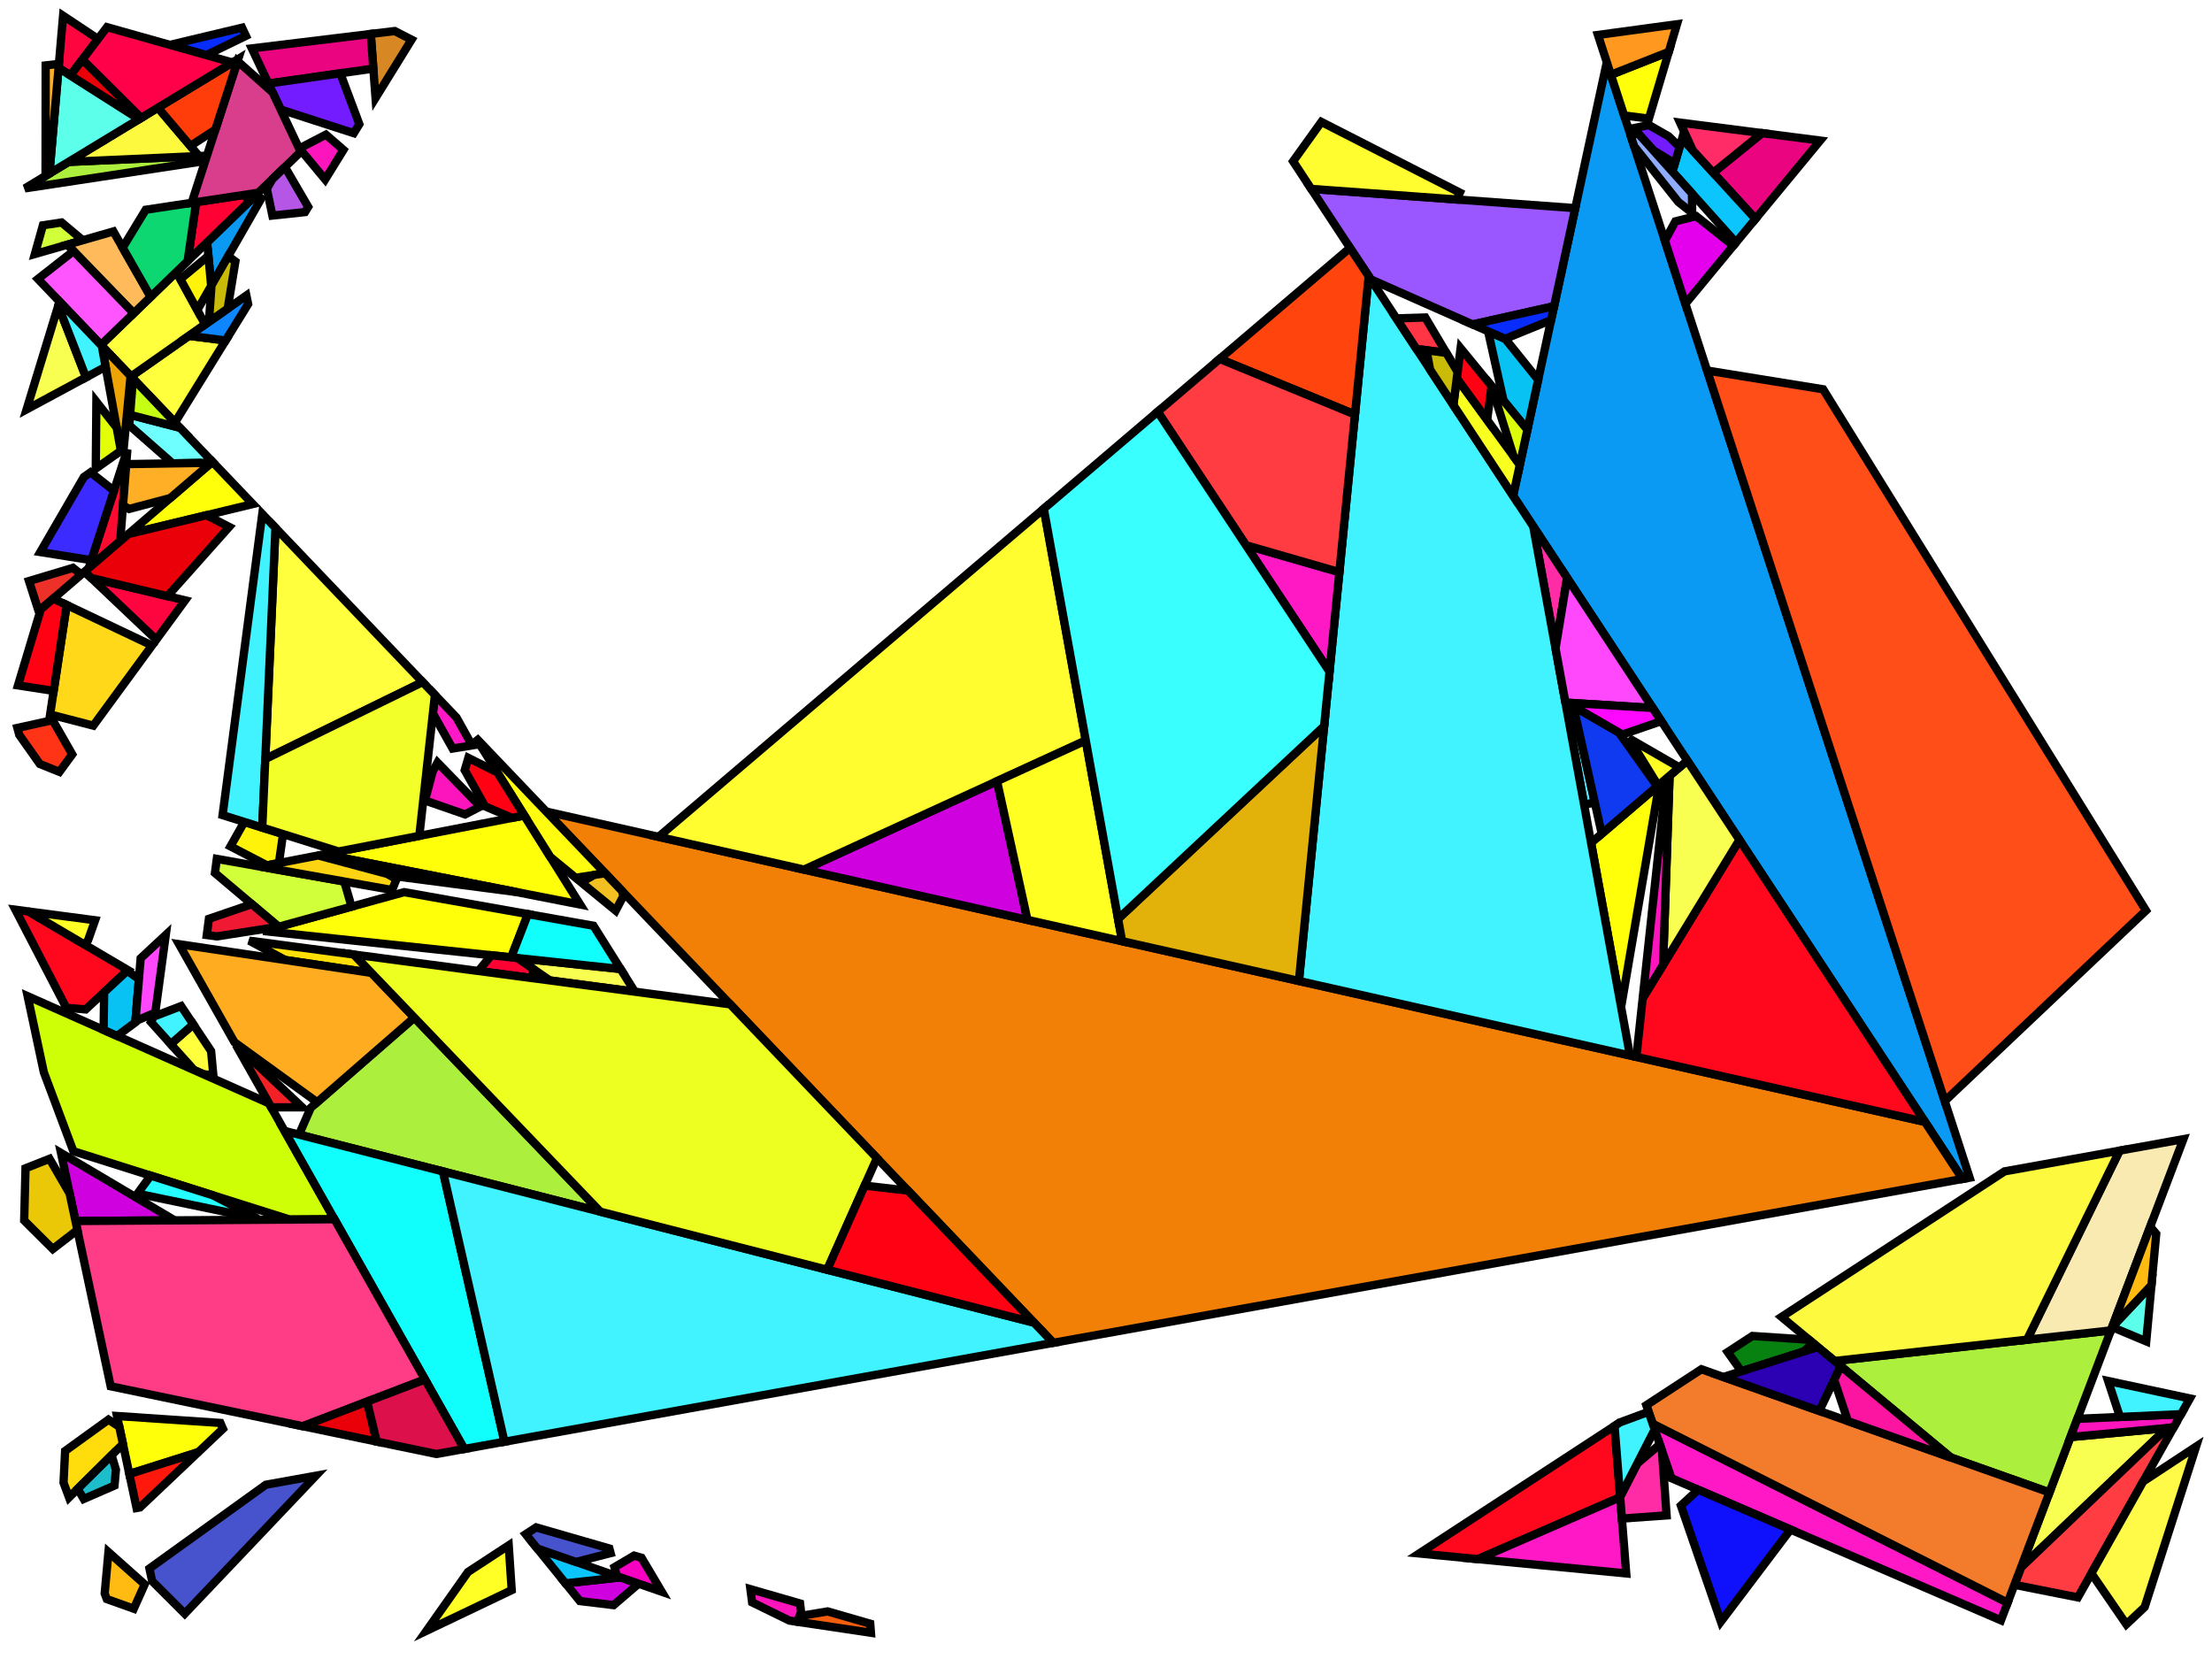 <?xml version="1.0" encoding="iso-8859-1" standalone="no"?>
<!DOCTYPE svg PUBLIC "-//W3C//DTD SVG 1.0//EN" "http://www.w3.org/TR/2001/REC-SVG-20010904/DTD/svg10.dtd">
<svg xmlns="http://www.w3.org/2000/svg" width="800" height="600">
<path style="fill:rgb(0, 0, 0);fill-opacity:0.0;fill-rule:evenodd;stroke:rgb(0, 0, 0);stroke-width:0.0;" d="M 0, 600 L 800, 600 L 800, 0 L 0, 0 z "/>
<path style="fill:rgb(10, 154, 243);fill-opacity:1.0;fill-rule:evenodd;stroke:rgb(0, 0, 0);stroke-width:3.0;" d="M 94.47, 71.822 L 76.37, 103.392 L 74.913, 87.613 L 92.739, 70.377 z "/>
<path style="fill:rgb(10, 154, 243);fill-opacity:1.0;fill-rule:evenodd;stroke:rgb(0, 0, 0);stroke-width:3.0;" d="M 712.343, 425.918 L 709.761, 426.384 L 547.236, 179.309 L 581.125, 22.509 z "/>
<path style="fill:rgb(243, 128, 6);fill-opacity:1.0;fill-rule:evenodd;stroke:rgb(0, 0, 0);stroke-width:3.0;" d="M 696.183, 405.742 L 709.761, 426.384 L 380.918, 485.65 L 197.557, 293.514 z "/>
<path style="fill:rgb(255, 255, 9);fill-opacity:1.0;fill-rule:evenodd;stroke:rgb(0, 0, 0);stroke-width:3.0;" d="M 209.825, 327.135 L 117.157, 308.978 L 189.635, 294.935 z "/>
<path style="fill:rgb(255, 255, 9);fill-opacity:1.0;fill-rule:evenodd;stroke:rgb(0, 0, 0);stroke-width:3.0;" d="M 79.707, 514.631 L 80.635, 516.742 L 71.708, 525.198 L 46.775, 533.087 L 42.312, 512.117 z "/>
<path style="fill:rgb(255, 255, 9);fill-opacity:1.0;fill-rule:evenodd;stroke:rgb(0, 0, 0);stroke-width:3.0;" d="M 586.296, 364.206 L 575.44, 304.839 L 600.042, 283.804 z "/>
<path style="fill:rgb(255, 255, 9);fill-opacity:1.0;fill-rule:evenodd;stroke:rgb(0, 0, 0);stroke-width:3.0;" d="M 190.932, 330.602 L 184.872, 346.253 L 95.186, 336.71 L 146.168, 322.656 z "/>
<path style="fill:rgb(255, 255, 9);fill-opacity:1.0;fill-rule:evenodd;stroke:rgb(0, 0, 0);stroke-width:3.0;" d="M 596.348, 42.906 L 587.387, 41.759 L 582.597, 27.034 L 603.531, 18.759 z "/>
<path style="fill:rgb(255, 255, 9);fill-opacity:1.0;fill-rule:evenodd;stroke:rgb(0, 0, 0);stroke-width:3.0;" d="M 91.413, 182.29 L 46.423, 193.146 L 76.833, 167.012 z "/>
<path style="fill:rgb(255, 7, 29);fill-opacity:1.0;fill-rule:evenodd;stroke:rgb(0, 0, 0);stroke-width:3.0;" d="M 696.183, 405.742 L 591.816, 382.251 L 594.101, 361.029 L 629.091, 303.747 z "/>
<path style="fill:rgb(255, 7, 29);fill-opacity:1.0;fill-rule:evenodd;stroke:rgb(0, 0, 0);stroke-width:3.0;" d="M 585.967, 541.5 L 534.503, 563.882 L 513.269, 561.835 L 583.925, 515.713 z "/>
<path style="fill:rgb(255, 7, 29);fill-opacity:1.0;fill-rule:evenodd;stroke:rgb(0, 0, 0);stroke-width:3.0;" d="M 10.259, 329.639 L 46.268, 350.858 L 30.984, 365.074 L 23.973, 364.473 L 5.579, 329.019 z "/>
<path style="fill:rgb(255, 255, 62);fill-opacity:1.0;fill-rule:evenodd;stroke:rgb(0, 0, 0);stroke-width:3.0;" d="M 76.35, 380.142 L 77.153, 388.837 L 73.584, 388.518 L 70.19, 387.011 L 61.748, 377.608 L 69.896, 370.462 z "/>
<path style="fill:rgb(255, 255, 62);fill-opacity:1.0;fill-rule:evenodd;stroke:rgb(0, 0, 0);stroke-width:3.0;" d="M 81.604, 123.142 L 63.273, 152.804 L 47.382, 136.152 L 68.325, 121.456 z "/>
<path style="fill:rgb(255, 255, 62);fill-opacity:1.0;fill-rule:evenodd;stroke:rgb(0, 0, 0);stroke-width:3.0;" d="M 152.864, 246.682 L 95.948, 274.51 L 99.625, 190.895 z "/>
<path style="fill:rgb(255, 255, 62);fill-opacity:1.0;fill-rule:evenodd;stroke:rgb(0, 0, 0);stroke-width:3.0;" d="M 74.203, 117.331 L 47.382, 136.152 L 36.505, 124.754 L 63.808, 98.352 z "/>
<path style="fill:rgb(255, 10, 49);fill-opacity:1.0;fill-rule:evenodd;stroke:rgb(0, 0, 0);stroke-width:3.0;" d="M 43.474, 195.68 L 35.318, 202.689 L 32.755, 203.458 L 46.069, 162.58 z "/>
<path style="fill:rgb(209, 255, 58);fill-opacity:1.0;fill-rule:evenodd;stroke:rgb(0, 0, 0);stroke-width:3.0;" d="M 29.934, 86.887 L 12.611, 91.874 L 15.521, 81.482 L 22.277, 80.46 z "/>
<path style="fill:rgb(209, 255, 58);fill-opacity:1.0;fill-rule:evenodd;stroke:rgb(0, 0, 0);stroke-width:3.0;" d="M 124.509, 318.811 L 127.138, 327.901 L 100.757, 335.174 L 77.74, 315.73 L 78.413, 310.629 z "/>
<path style="fill:rgb(249, 255, 81);fill-opacity:1.0;fill-rule:evenodd;stroke:rgb(0, 0, 0);stroke-width:3.0;" d="M 730.917, 566.905 L 748.801, 519.735 L 783.753, 516.457 z "/>
<path style="fill:rgb(249, 255, 81);fill-opacity:1.0;fill-rule:evenodd;stroke:rgb(0, 0, 0);stroke-width:3.0;" d="M 31.113, 136.476 L 9.622, 148.059 L 21.066, 110.577 z "/>
<path style="fill:rgb(249, 255, 81);fill-opacity:1.0;fill-rule:evenodd;stroke:rgb(0, 0, 0);stroke-width:3.0;" d="M 629.091, 303.747 L 601.47, 348.967 L 603.82, 280.573 L 610.238, 275.086 z "/>
<path style="fill:rgb(249, 255, 81);fill-opacity:1.0;fill-rule:evenodd;stroke:rgb(0, 0, 0);stroke-width:3.0;" d="M 224.453, 350.465 L 229.593, 358.663 L 198.87, 354.597 L 187.142, 346.495 z "/>
<path style="fill:rgb(255, 187, 91);fill-opacity:1.0;fill-rule:evenodd;stroke:rgb(0, 0, 0);stroke-width:3.0;" d="M 54.494, 107.358 L 48.351, 113.299 L 24.349, 88.495 L 41.009, 83.699 z "/>
<path style="fill:rgb(255, 5, 64);fill-opacity:1.0;fill-rule:evenodd;stroke:rgb(0, 0, 0);stroke-width:3.0;" d="M 35.456, 14.089 L 25.454, 27.268 L 21.18, 24.551 L 22.814, 5.686 z "/>
<path style="fill:rgb(255, 5, 64);fill-opacity:1.0;fill-rule:evenodd;stroke:rgb(0, 0, 0);stroke-width:3.0;" d="M 66.936, 217.124 L 56.514, 231.349 L 33.007, 209.053 z "/>
<path style="fill:rgb(237, 165, 6);fill-opacity:1.0;fill-rule:evenodd;stroke:rgb(0, 0, 0);stroke-width:3.0;" d="M 47.23, 135.992 L 44.713, 162.336 L 43.721, 163.039 L 36.812, 125.076 z "/>
<path style="fill:rgb(255, 223, 6);fill-opacity:1.0;fill-rule:evenodd;stroke:rgb(0, 0, 0);stroke-width:3.0;" d="M 127.979, 345.216 L 134.343, 351.858 L 103.224, 347.219 L 90.141, 340.209 z "/>
<path style="fill:rgb(207, 1, 223);fill-opacity:1.0;fill-rule:evenodd;stroke:rgb(0, 0, 0);stroke-width:3.0;" d="M 371.595, 332.685 L 290.784, 314.497 L 360.591, 282.519 z "/>
<path style="fill:rgb(207, 1, 223);fill-opacity:1.0;fill-rule:evenodd;stroke:rgb(0, 0, 0);stroke-width:3.0;" d="M 230.966, 572.768 L 221.913, 580.518 L 209.725, 579.044 L 204.535, 572.64 L 224.347, 570.47 z "/>
<path style="fill:rgb(207, 1, 223);fill-opacity:1.0;fill-rule:evenodd;stroke:rgb(0, 0, 0);stroke-width:3.0;" d="M 63.173, 441.354 L 27.302, 441.6 L 22.066, 416.999 z "/>
<path style="fill:rgb(110, 255, 255);fill-opacity:1.0;fill-rule:evenodd;stroke:rgb(0, 0, 0);stroke-width:3.0;" d="M 65.09, 154.707 L 76.833, 167.012 L 76.429, 167.359 L 62.422, 167.586 L 46.754, 153.832 L 47.052, 150.038 z "/>
<path style="fill:rgb(197, 255, 19);fill-opacity:1.0;fill-rule:evenodd;stroke:rgb(0, 0, 0);stroke-width:3.0;" d="M 65.09, 154.707 L 47.052, 150.038 L 48.083, 136.886 z "/>
<path style="fill:rgb(255, 24, 11);fill-opacity:1.0;fill-rule:evenodd;stroke:rgb(0, 0, 0);stroke-width:3.0;" d="M 50.616, 545.18 L 49.396, 545.4 L 46.775, 533.087 L 71.708, 525.198 z "/>
<path style="fill:rgb(83, 228, 255);fill-opacity:1.0;fill-rule:evenodd;stroke:rgb(0, 0, 0);stroke-width:3.0;" d="M 569.054, 255.432 L 576.809, 290.361 L 572.884, 290.862 L 566.094, 253.725 z "/>
<path style="fill:rgb(172, 240, 61);fill-opacity:1.0;fill-rule:evenodd;stroke:rgb(0, 0, 0);stroke-width:3.0;" d="M 741.21, 539.756 L 705.537, 527.13 L 663.492, 492.211 L 763.425, 481.167 z "/>
<path style="fill:rgb(172, 240, 61);fill-opacity:1.0;fill-rule:evenodd;stroke:rgb(0, 0, 0);stroke-width:3.0;" d="M 74.22, 58.219 L 9.002, 68.13 L 24.79, 58.556 L 74.84, 56.306 z "/>
<path style="fill:rgb(172, 240, 61);fill-opacity:1.0;fill-rule:evenodd;stroke:rgb(0, 0, 0);stroke-width:3.0;" d="M 217.103, 438.226 L 108.145, 410.352 L 112.389, 400.646 L 149.837, 368.028 z "/>
<path style="fill:rgb(255, 243, 10);fill-opacity:1.0;fill-rule:evenodd;stroke:rgb(0, 0, 0);stroke-width:3.0;" d="M 102.364, 301.655 L 100.87, 312.134 L 96.57, 312.967 L 83.352, 306.104 L 88.345, 297.26 z "/>
<path style="fill:rgb(255, 243, 10);fill-opacity:1.0;fill-rule:evenodd;stroke:rgb(0, 0, 0);stroke-width:3.0;" d="M 76.37, 103.392 L 71.358, 112.136 L 65.236, 100.959 L 75.367, 92.526 z "/>
<path style="fill:rgb(255, 220, 11);fill-opacity:1.0;fill-rule:evenodd;stroke:rgb(0, 0, 0);stroke-width:3.0;" d="M 43.14, 516.009 L 44.465, 522.231 L 24.966, 541.563 L 22.977, 536.209 L 23.55, 524.758 L 39.227, 513.439 z "/>
<path style="fill:rgb(226, 255, 7);fill-opacity:1.0;fill-rule:evenodd;stroke:rgb(0, 0, 0);stroke-width:3.0;" d="M 42.194, 154.648 L 43.721, 163.039 L 34.636, 169.475 L 34.856, 145.299 z "/>
<path style="fill:rgb(207, 255, 7);fill-opacity:1.0;fill-rule:evenodd;stroke:rgb(0, 0, 0);stroke-width:3.0;" d="M 97.273, 399.034 L 120.961, 440.958 L 104.79, 441.068 L 26.541, 416.355 L 15.85, 387.798 L 9.995, 360.289 z "/>
<path style="fill:rgb(228, 0, 237);fill-opacity:1.0;fill-rule:evenodd;stroke:rgb(0, 0, 0);stroke-width:3.0;" d="M 626.894, 88.853 L 609.542, 109.872 L 602.113, 87.033 L 605.933, 80.049 L 613.454, 78.172 z "/>
<path style="fill:rgb(16, 255, 252);fill-opacity:1.0;fill-rule:evenodd;stroke:rgb(0, 0, 0);stroke-width:3.0;" d="M 160.192, 423.667 L 182.442, 521.421 L 167.905, 524.041 L 102.911, 409.013 z "/>
<path style="fill:rgb(16, 255, 252);fill-opacity:1.0;fill-rule:evenodd;stroke:rgb(0, 0, 0);stroke-width:3.0;" d="M 214.637, 334.809 L 224.453, 350.465 L 184.872, 346.253 L 190.932, 330.602 z "/>
<path style="fill:rgb(255, 252, 15);fill-opacity:1.0;fill-rule:evenodd;stroke:rgb(0, 0, 0);stroke-width:3.0;" d="M 218.85, 315.826 L 208.193, 317.457 L 199.054, 309.957 L 171.861, 266.588 z "/>
<path style="fill:rgb(252, 20, 189);fill-opacity:1.0;fill-rule:evenodd;stroke:rgb(0, 0, 0);stroke-width:3.0;" d="M 173.724, 291.701 L 168.204, 294.546 L 153.703, 289.513 L 156.508, 278.957 L 158.234, 275.79 z "/>
<path style="fill:rgb(252, 20, 189);fill-opacity:1.0;fill-rule:evenodd;stroke:rgb(0, 0, 0);stroke-width:3.0;" d="M 186.754, 322.615 L 143.573, 316.995 L 115.069, 309.383 L 117.157, 308.978 z "/>
<path style="fill:rgb(252, 20, 189);fill-opacity:1.0;fill-rule:evenodd;stroke:rgb(0, 0, 0);stroke-width:3.0;" d="M 124.206, 54.206 L 117.603, 64.892 L 108.282, 53.667 L 117.866, 48.694 z "/>
<path style="fill:rgb(252, 20, 189);fill-opacity:1.0;fill-rule:evenodd;stroke:rgb(0, 0, 0);stroke-width:3.0;" d="M 289.353, 579.915 L 289.713, 582.968 L 288.47, 586.547 L 285.472, 586.098 L 272.022, 579.514 L 271.392, 574.738 z "/>
<path style="fill:rgb(252, 20, 189);fill-opacity:1.0;fill-rule:evenodd;stroke:rgb(0, 0, 0);stroke-width:3.0;" d="M 601.47, 348.967 L 594.101, 361.029 L 602.659, 281.566 L 603.82, 280.573 z "/>
<path style="fill:rgb(252, 20, 189);fill-opacity:1.0;fill-rule:evenodd;stroke:rgb(0, 0, 0);stroke-width:3.0;" d="M 786.12, 516.235 L 748.801, 519.735 L 751.301, 513.143 L 788.813, 511.454 z "/>
<path style="fill:rgb(255, 60, 65);fill-opacity:1.0;fill-rule:evenodd;stroke:rgb(0, 0, 0);stroke-width:3.0;" d="M 751.489, 577.723 L 728.544, 573.164 L 730.917, 566.905 L 783.753, 516.457 L 786.12, 516.235 z "/>
<path style="fill:rgb(255, 85, 255);fill-opacity:1.0;fill-rule:evenodd;stroke:rgb(0, 0, 0);stroke-width:3.0;" d="M 48.351, 113.299 L 36.505, 124.754 L 13.724, 100.883 L 26.584, 90.806 z "/>
<path style="fill:rgb(255, 24, 197);fill-opacity:1.0;fill-rule:evenodd;stroke:rgb(0, 0, 0);stroke-width:3.0;" d="M 726.091, 579.633 L 723.672, 586.015 L 604.504, 534.612 L 597.719, 514.919 z "/>
<path style="fill:rgb(255, 24, 197);fill-opacity:1.0;fill-rule:evenodd;stroke:rgb(0, 0, 0);stroke-width:3.0;" d="M 588.149, 569.054 L 534.503, 563.882 L 585.967, 541.5 z "/>
<path style="fill:rgb(255, 24, 197);fill-opacity:1.0;fill-rule:evenodd;stroke:rgb(0, 0, 0);stroke-width:3.0;" d="M 165.102, 259.506 L 170.72, 269.588 L 163.682, 270.711 L 156.559, 258.014 L 157.299, 251.33 z "/>
<path style="fill:rgb(215, 136, 36);fill-opacity:1.0;fill-rule:evenodd;stroke:rgb(0, 0, 0);stroke-width:3.0;" d="M 148.841, 14.345 L 135.82, 35.414 L 134.083, 12.278 L 142.746, 11.226 z "/>
<path style="fill:rgb(255, 2, 51);fill-opacity:1.0;fill-rule:evenodd;stroke:rgb(0, 0, 0);stroke-width:3.0;" d="M 187.142, 346.495 L 192.61, 350.272 L 192.75, 353.787 L 173.002, 351.174 L 177.705, 345.49 z "/>
<path style="fill:rgb(237, 49, 40);fill-opacity:1.0;fill-rule:evenodd;stroke:rgb(0, 0, 0);stroke-width:3.0;" d="M 29.424, 207.754 L 14.294, 220.757 L 13.838, 220.605 L 10.48, 210.144 L 26.368, 205.375 z "/>
<path style="fill:rgb(30, 189, 204);fill-opacity:1.0;fill-rule:evenodd;stroke:rgb(0, 0, 0);stroke-width:3.0;" d="M 41.932, 531.554 L 41.413, 537.269 L 30.27, 542.12 L 28.112, 538.444 L 40.354, 526.306 z "/>
<path style="fill:rgb(243, 192, 33);fill-opacity:1.0;fill-rule:evenodd;stroke:rgb(0, 0, 0);stroke-width:3.0;" d="M 224.977, 322.247 L 225.447, 324.056 L 222.674, 329.339 L 210.193, 319.098 L 214.853, 316.438 L 218.85, 315.826 z "/>
<path style="fill:rgb(243, 94, 14);fill-opacity:1.0;fill-rule:evenodd;stroke:rgb(0, 0, 0);stroke-width:3.0;" d="M 314.735, 587.232 L 314.983, 590.515 L 288.47, 586.547 L 289.193, 584.464 L 299.322, 582.789 z "/>
<path style="fill:rgb(234, 4, 128);fill-opacity:1.0;fill-rule:evenodd;stroke:rgb(0, 0, 0);stroke-width:3.0;" d="M 658.28, 50.832 L 634.878, 79.181 L 619.593, 62.466 L 637.264, 48.142 z "/>
<path style="fill:rgb(234, 4, 128);fill-opacity:1.0;fill-rule:evenodd;stroke:rgb(0, 0, 0);stroke-width:3.0;" d="M 135.023, 24.799 L 97.084, 30.218 L 91.078, 17.501 L 134.083, 12.278 z "/>
<path style="fill:rgb(12, 197, 252);fill-opacity:1.0;fill-rule:evenodd;stroke:rgb(0, 0, 0);stroke-width:3.0;" d="M 224.347, 570.47 L 204.535, 572.64 L 194.327, 560.045 z "/>
<path style="fill:rgb(12, 197, 252);fill-opacity:1.0;fill-rule:evenodd;stroke:rgb(0, 0, 0);stroke-width:3.0;" d="M 634.878, 79.181 L 627.832, 87.717 L 604.844, 62.074 L 608.34, 50.16 z "/>
<path style="fill:rgb(37, 255, 255);fill-opacity:1.0;fill-rule:evenodd;stroke:rgb(0, 0, 0);stroke-width:3.0;" d="M 76.983, 432.286 L 93.248, 440.725 L 49.725, 431.702 L 54.485, 425.181 z "/>
<path style="fill:rgb(255, 44, 165);fill-opacity:1.0;fill-rule:evenodd;stroke:rgb(0, 0, 0);stroke-width:3.0;" d="M 601.054, 524.599 L 602.749, 548.058 L 586.577, 549.209 L 585.954, 541.338 L 592.128, 529.313 L 600.291, 522.384 z "/>
<path style="fill:rgb(255, 44, 165);fill-opacity:1.0;fill-rule:evenodd;stroke:rgb(0, 0, 0);stroke-width:3.0;" d="M 566.766, 209 L 562.576, 234.489 L 554.508, 190.364 z "/>
<path style="fill:rgb(243, 124, 44);fill-opacity:1.0;fill-rule:evenodd;stroke:rgb(0, 0, 0);stroke-width:3.0;" d="M 741.21, 539.756 L 726.091, 579.633 L 597.719, 514.919 L 595.409, 508.216 L 615.339, 495.206 z "/>
<path style="fill:rgb(249, 234, 177);fill-opacity:1.0;fill-rule:evenodd;stroke:rgb(0, 0, 0);stroke-width:3.0;" d="M 763.425, 481.167 L 733.105, 484.517 L 766.588, 416.142 L 789.655, 411.985 z "/>
<path style="fill:rgb(252, 249, 62);fill-opacity:1.0;fill-rule:evenodd;stroke:rgb(0, 0, 0);stroke-width:3.0;" d="M 71.963, 56.435 L 24.79, 58.556 L 57.115, 38.953 z "/>
<path style="fill:rgb(252, 249, 62);fill-opacity:1.0;fill-rule:evenodd;stroke:rgb(0, 0, 0);stroke-width:3.0;" d="M 733.105, 484.517 L 663.492, 492.211 L 644.32, 476.288 L 724.969, 423.643 L 766.588, 416.142 z "/>
<path style="fill:rgb(255, 172, 33);fill-opacity:1.0;fill-rule:evenodd;stroke:rgb(0, 0, 0);stroke-width:3.0;" d="M 134.343, 351.858 L 149.837, 368.028 L 114.706, 398.628 L 84.784, 376.93 L 64.756, 341.484 z "/>
<path style="fill:rgb(7, 194, 243);fill-opacity:1.0;fill-rule:evenodd;stroke:rgb(0, 0, 0);stroke-width:3.0;" d="M 50.242, 354.121 L 48.95, 369.754 L 42.367, 374.66 L 37.473, 372.488 L 37.666, 358.859 L 46.023, 351.085 z "/>
<path style="fill:rgb(7, 194, 243);fill-opacity:1.0;fill-rule:evenodd;stroke:rgb(0, 0, 0);stroke-width:3.0;" d="M 544.424, 122.577 L 556.304, 137.35 L 552.399, 155.419 L 543.768, 144.884 L 538.185, 119.816 z "/>
<path style="fill:rgb(255, 217, 25);fill-opacity:1.0;fill-rule:evenodd;stroke:rgb(0, 0, 0);stroke-width:3.0;" d="M 54.974, 233.451 L 33.736, 262.439 L 18.122, 258.387 L 24.112, 218.797 z "/>
<path style="fill:rgb(92, 255, 234);fill-opacity:1.0;fill-rule:evenodd;stroke:rgb(0, 0, 0);stroke-width:3.0;" d="M 776.216, 485.126 L 763.883, 479.958 L 763.912, 479.881 L 778.106, 464.799 z "/>
<path style="fill:rgb(92, 255, 234);fill-opacity:1.0;fill-rule:evenodd;stroke:rgb(0, 0, 0);stroke-width:3.0;" d="M 50.317, 43.075 L 17.871, 62.752 L 21.18, 24.551 z "/>
<path style="fill:rgb(255, 60, 134);fill-opacity:1.0;fill-rule:evenodd;stroke:rgb(0, 0, 0);stroke-width:3.0;" d="M 153.703, 498.905 L 109.499, 515.812 L 40.024, 501.369 L 27.302, 441.6 L 120.961, 440.958 z "/>
<path style="fill:rgb(154, 86, 255);fill-opacity:1.0;fill-rule:evenodd;stroke:rgb(0, 0, 0);stroke-width:3.0;" d="M 569.72, 75.277 L 562.056, 110.738 L 532.594, 117.341 L 495.743, 101.03 L 474.223, 68.315 z "/>
<path style="fill:rgb(255, 175, 37);fill-opacity:1.0;fill-rule:evenodd;stroke:rgb(0, 0, 0);stroke-width:3.0;" d="M 17.871, 62.752 L 16.476, 63.598 L 16.518, 23.658 L 21.306, 23.098 z "/>
<path style="fill:rgb(255, 175, 37);fill-opacity:1.0;fill-rule:evenodd;stroke:rgb(0, 0, 0);stroke-width:3.0;" d="M 75.213, 168.404 L 61.577, 180.123 L 46.675, 184.071 L 44.486, 182.761 L 45.655, 167.857 L 72.404, 167.425 z "/>
<path style="fill:rgb(65, 243, 255);fill-opacity:1.0;fill-rule:evenodd;stroke:rgb(0, 0, 0);stroke-width:3.0;" d="M 69.896, 370.462 L 61.748, 377.608 L 54.58, 369.623 L 55.563, 367.671 L 65.496, 363.862 z "/>
<path style="fill:rgb(65, 243, 255);fill-opacity:1.0;fill-rule:evenodd;stroke:rgb(0, 0, 0);stroke-width:3.0;" d="M 792.012, 505.774 L 788.813, 511.454 L 766.701, 512.449 L 762.434, 499.456 z "/>
<path style="fill:rgb(65, 243, 255);fill-opacity:1.0;fill-rule:evenodd;stroke:rgb(0, 0, 0);stroke-width:3.0;" d="M 373.954, 478.353 L 380.918, 485.65 L 182.442, 521.421 L 160.192, 423.667 z "/>
<path style="fill:rgb(65, 243, 255);fill-opacity:1.0;fill-rule:evenodd;stroke:rgb(0, 0, 0);stroke-width:3.0;" d="M 99.625, 190.895 L 94.858, 299.302 L 80.499, 294.801 L 94.854, 185.896 z "/>
<path style="fill:rgb(65, 243, 255);fill-opacity:1.0;fill-rule:evenodd;stroke:rgb(0, 0, 0);stroke-width:3.0;" d="M 36.812, 125.076 L 38.192, 132.66 L 31.113, 136.476 L 21.066, 110.577 L 21.529, 109.061 z "/>
<path style="fill:rgb(65, 243, 255);fill-opacity:1.0;fill-rule:evenodd;stroke:rgb(0, 0, 0);stroke-width:3.0;" d="M 598.442, 517.018 L 585.954, 541.338 L 583.925, 515.713 L 585.906, 514.42 L 596.227, 510.59 z "/>
<path style="fill:rgb(65, 243, 255);fill-opacity:1.0;fill-rule:evenodd;stroke:rgb(0, 0, 0);stroke-width:3.0;" d="M 554.508, 190.364 L 589.5, 381.73 L 469.767, 354.781 L 494.996, 99.893 z "/>
<path style="fill:rgb(243, 33, 37);fill-opacity:1.0;fill-rule:evenodd;stroke:rgb(0, 0, 0);stroke-width:3.0;" d="M 109.325, 400.487 L 98.09, 400.48 L 85.285, 377.817 z "/>
<path style="fill:rgb(249, 255, 31);fill-opacity:1.0;fill-rule:evenodd;stroke:rgb(0, 0, 0);stroke-width:3.0;" d="M 549.659, 168.098 L 547.236, 179.309 L 525.638, 146.476 L 526.871, 136.777 z "/>
<path style="fill:rgb(255, 187, 18);fill-opacity:1.0;fill-rule:evenodd;stroke:rgb(0, 0, 0);stroke-width:3.0;" d="M 779.832, 446.241 L 778.106, 464.799 L 763.912, 479.881 L 777.655, 443.634 z "/>
<path style="fill:rgb(255, 187, 18);fill-opacity:1.0;fill-rule:evenodd;stroke:rgb(0, 0, 0);stroke-width:3.0;" d="M 52.322, 573.008 L 48.382, 581.807 L 38.623, 578.325 L 37.863, 576.278 L 39.222, 561.344 z "/>
<path style="fill:rgb(7, 130, 17);fill-opacity:1.0;fill-rule:evenodd;stroke:rgb(0, 0, 0);stroke-width:3.0;" d="M 654.264, 484.547 L 655.696, 485.736 L 652.365, 488.777 L 629.783, 495.939 L 624.858, 488.993 L 633.778, 483.17 z "/>
<path style="fill:rgb(255, 72, 252);fill-opacity:1.0;fill-rule:evenodd;stroke:rgb(0, 0, 0);stroke-width:3.0;" d="M 597.716, 256.051 L 566.815, 254.141 L 566.094, 253.725 L 562.576, 234.489 L 566.766, 209 z "/>
<path style="fill:rgb(255, 72, 252);fill-opacity:1.0;fill-rule:evenodd;stroke:rgb(0, 0, 0);stroke-width:3.0;" d="M 56.156, 366.214 L 48.986, 369.31 L 50.865, 346.581 L 59.952, 338.129 z "/>
<path style="fill:rgb(237, 255, 32);fill-opacity:1.0;fill-rule:evenodd;stroke:rgb(0, 0, 0);stroke-width:3.0;" d="M 264.086, 363.227 L 317.15, 418.831 L 299.163, 459.22 L 217.103, 438.226 L 127.979, 345.216 z "/>
<path style="fill:rgb(255, 252, 47);fill-opacity:1.0;fill-rule:evenodd;stroke:rgb(0, 0, 0);stroke-width:3.0;" d="M 527.979, 69.675 L 526.858, 72.152 L 474.223, 68.315 L 467.66, 58.337 L 477.895, 44.099 z "/>
<path style="fill:rgb(255, 252, 47);fill-opacity:1.0;fill-rule:evenodd;stroke:rgb(0, 0, 0);stroke-width:3.0;" d="M 392.687, 267.817 L 290.784, 314.497 L 238.175, 302.656 L 377.505, 183.979 z "/>
<path style="fill:rgb(16, 58, 240);fill-opacity:1.0;fill-rule:evenodd;stroke:rgb(0, 0, 0);stroke-width:3.0;" d="M 585.466, 264.899 L 599.367, 284.38 L 579.292, 301.545 L 569.054, 255.432 z "/>
<path style="fill:rgb(70, 83, 204);fill-opacity:1.0;fill-rule:evenodd;stroke:rgb(0, 0, 0);stroke-width:3.0;" d="M 66.817, 583.61 L 55.022, 571.832 L 54.051, 567.268 L 96.146, 536.974 L 114.217, 533.717 z "/>
<path style="fill:rgb(70, 83, 204);fill-opacity:1.0;fill-rule:evenodd;stroke:rgb(0, 0, 0);stroke-width:3.0;" d="M 220.378, 560.032 L 220.832, 561.703 L 208.317, 564.903 L 194.327, 560.045 L 190.13, 554.865 L 193.898, 552.399 z "/>
<path style="fill:rgb(255, 1, 18);fill-opacity:1.0;fill-rule:evenodd;stroke:rgb(0, 0, 0);stroke-width:3.0;" d="M 24.112, 218.797 L 19.409, 249.877 L 6.504, 247.882 L 14.767, 220.35 L 19.257, 216.492 z "/>
<path style="fill:rgb(255, 1, 18);fill-opacity:1.0;fill-rule:evenodd;stroke:rgb(0, 0, 0);stroke-width:3.0;" d="M 539.437, 139.598 L 537.853, 151.871 L 526.871, 136.777 L 528.248, 125.942 z "/>
<path style="fill:rgb(255, 1, 18);fill-opacity:1.0;fill-rule:evenodd;stroke:rgb(0, 0, 0);stroke-width:3.0;" d="M 328.377, 430.595 L 373.954, 478.353 L 299.163, 459.22 L 312.71, 428.801 z "/>
<path style="fill:rgb(255, 1, 18);fill-opacity:1.0;fill-rule:evenodd;stroke:rgb(0, 0, 0);stroke-width:3.0;" d="M 179.865, 279.354 L 189.635, 294.935 L 185.195, 295.796 L 175.406, 291.611 L 168.074, 278.541 L 169.385, 274.114 z "/>
<path style="fill:rgb(8, 44, 252);fill-opacity:1.0;fill-rule:evenodd;stroke:rgb(0, 0, 0);stroke-width:3.0;" d="M 88.936, 12.967 L 74.609, 19.939 L 61.456, 16.235 L 87.541, 10.014 z "/>
<path style="fill:rgb(8, 44, 252);fill-opacity:1.0;fill-rule:evenodd;stroke:rgb(0, 0, 0);stroke-width:3.0;" d="M 560.969, 115.766 L 544.339, 122.54 L 532.594, 117.341 L 562.056, 110.738 z "/>
<path style="fill:rgb(255, 255, 37);fill-opacity:1.0;fill-rule:evenodd;stroke:rgb(0, 0, 0);stroke-width:3.0;" d="M 34.396, 332.833 L 31.843, 340.056 L 30.553, 341.597 L 10.259, 329.639 z "/>
<path style="fill:rgb(255, 255, 37);fill-opacity:1.0;fill-rule:evenodd;stroke:rgb(0, 0, 0);stroke-width:3.0;" d="M 185.066, 575.088 L 154.248, 589.8 L 169.253, 568.528 L 183.984, 558.887 z "/>
<path style="fill:rgb(255, 255, 37);fill-opacity:1.0;fill-rule:evenodd;stroke:rgb(0, 0, 0);stroke-width:3.0;" d="M 607.374, 277.535 L 599.683, 284.11 L 589.171, 267.036 z "/>
<path style="fill:rgb(252, 212, 17);fill-opacity:1.0;fill-rule:evenodd;stroke:rgb(0, 0, 0);stroke-width:3.0;" d="M 140.012, 316.044 L 143.394, 317.948 L 141.807, 321.882 L 94.188, 313.429 L 115.069, 309.383 z "/>
<path style="fill:rgb(234, 0, 9);fill-opacity:1.0;fill-rule:evenodd;stroke:rgb(0, 0, 0);stroke-width:3.0;" d="M 136.236, 521.37 L 109.499, 515.812 L 132.757, 506.916 z "/>
<path style="fill:rgb(234, 0, 9);fill-opacity:1.0;fill-rule:evenodd;stroke:rgb(0, 0, 0);stroke-width:3.0;" d="M 51.042, 42.635 L 50.317, 43.075 L 25.454, 27.268 L 29.807, 21.532 z "/>
<path style="fill:rgb(234, 0, 9);fill-opacity:1.0;fill-rule:evenodd;stroke:rgb(0, 0, 0);stroke-width:3.0;" d="M 82.875, 190.562 L 60.559, 215.607 L 33.007, 209.053 L 30.585, 206.756 L 46.423, 193.146 L 74.675, 186.329 z "/>
<path style="fill:rgb(114, 28, 255);fill-opacity:1.0;fill-rule:evenodd;stroke:rgb(0, 0, 0);stroke-width:3.0;" d="M 603.475, 49.286 L 607.462, 53.151 L 605.713, 59.11 L 597.911, 54.34 L 590.755, 46.358 L 596.364, 45.235 z "/>
<path style="fill:rgb(114, 28, 255);fill-opacity:1.0;fill-rule:evenodd;stroke:rgb(0, 0, 0);stroke-width:3.0;" d="M 129.955, 44.904 L 127.939, 48.167 L 101.529, 39.628 L 97.084, 30.218 L 123.075, 26.506 z "/>
<path style="fill:rgb(255, 249, 71);fill-opacity:1.0;fill-rule:evenodd;stroke:rgb(0, 0, 0);stroke-width:3.0;" d="M 775.642, 581.229 L 769.027, 587.453 L 756.385, 569.03 L 775.108, 535.788 L 794.236, 523.193 z "/>
<path style="fill:rgb(44, 0, 179);fill-opacity:1.0;fill-rule:evenodd;stroke:rgb(0, 0, 0);stroke-width:3.0;" d="M 665.736, 494.074 L 657.968, 510.294 L 623.257, 498.009 L 657.425, 487.172 z "/>
<path style="fill:rgb(255, 52, 69);fill-opacity:1.0;fill-rule:evenodd;stroke:rgb(0, 0, 0);stroke-width:3.0;" d="M 523.081, 127.635 L 512.303, 126.204 L 505.03, 115.147 L 515.482, 114.829 z "/>
<path style="fill:rgb(255, 152, 30);fill-opacity:1.0;fill-rule:evenodd;stroke:rgb(0, 0, 0);stroke-width:3.0;" d="M 603.531, 18.759 L 582.597, 27.034 L 577.916, 12.641 L 606.505, 8.759 z "/>
<path style="fill:rgb(255, 255, 33);fill-opacity:1.0;fill-rule:evenodd;stroke:rgb(0, 0, 0);stroke-width:3.0;" d="M 405.829, 340.39 L 371.595, 332.685 L 360.591, 282.519 L 392.687, 267.817 z "/>
<path style="fill:rgb(60, 43, 255);fill-opacity:1.0;fill-rule:evenodd;stroke:rgb(0, 0, 0);stroke-width:3.0;" d="M 41.216, 177.478 L 33.034, 202.599 L 14.579, 199.659 L 30.309, 172.54 L 32.738, 170.819 z "/>
<path style="fill:rgb(255, 69, 13);fill-opacity:1.0;fill-rule:evenodd;stroke:rgb(0, 0, 0);stroke-width:3.0;" d="M 494.996, 99.893 L 490.045, 149.911 L 441.109, 129.803 L 488.255, 89.646 z "/>
<path style="fill:rgb(246, 0, 194);fill-opacity:1.0;fill-rule:evenodd;stroke:rgb(0, 0, 0);stroke-width:3.0;" d="M 232.024, 563.389 L 239.317, 575.669 L 223.101, 570.037 L 222.22, 566.8 L 229.324, 562.611 z "/>
<path style="fill:rgb(255, 52, 22);fill-opacity:1.0;fill-rule:evenodd;stroke:rgb(0, 0, 0);stroke-width:3.0;" d="M 26.125, 272.827 L 21.49, 279.155 L 14.409, 276.314 L 6.979, 265.799 L 6.29, 263.269 L 19.052, 260.446 z "/>
<path style="fill:rgb(255, 2, 51);fill-opacity:1.0;fill-rule:evenodd;stroke:rgb(0, 0, 0);stroke-width:3.0;" d="M 90.054, 72.973 L 67.857, 94.437 L 70.943, 73.104 L 88.433, 70.46 z "/>
<path style="fill:rgb(13, 215, 112);fill-opacity:1.0;fill-rule:evenodd;stroke:rgb(0, 0, 0);stroke-width:3.0;" d="M 67.857, 94.437 L 54.494, 107.358 L 44.358, 89.574 L 52.691, 75.863 L 70.943, 73.104 z "/>
<path style="fill:rgb(234, 199, 7);fill-opacity:1.0;fill-rule:evenodd;stroke:rgb(0, 0, 0);stroke-width:3.0;" d="M 25.177, 431.618 L 27.995, 444.854 L 19.092, 451.718 L 8.745, 441.414 L 9.226, 422.526 L 17.92, 419.095 z "/>
<path style="fill:rgb(240, 25, 52);fill-opacity:1.0;fill-rule:evenodd;stroke:rgb(0, 0, 0);stroke-width:3.0;" d="M 100.757, 335.174 L 100.715, 335.186 L 78.436, 338.66 L 74.781, 338.177 L 75.556, 332.302 L 91.075, 326.995 z "/>
<path style="fill:rgb(217, 62, 140);fill-opacity:1.0;fill-rule:evenodd;stroke:rgb(0, 0, 0);stroke-width:3.0;" d="M 98.594, 33.414 L 108.743, 54.901 L 93.435, 69.704 L 69.322, 73.349 L 85.914, 22.1 z "/>
<path style="fill:rgb(144, 172, 255);fill-opacity:1.0;fill-rule:evenodd;stroke:rgb(0, 0, 0);stroke-width:3.0;" d="M 611.921, 69.969 L 611.996, 77.014 L 606.987, 73.033 L 591.008, 52.892 L 589.953, 49.648 L 591.974, 47.717 z "/>
<path style="fill:rgb(255, 61, 10);fill-opacity:1.0;fill-rule:evenodd;stroke:rgb(0, 0, 0);stroke-width:3.0;" d="M 77.889, 46.887 L 68.852, 52.772 L 57.115, 38.953 L 86.16, 21.338 z "/>
<path style="fill:rgb(255, 44, 103);fill-opacity:1.0;fill-rule:evenodd;stroke:rgb(0, 0, 0);stroke-width:3.0;" d="M 637.264, 48.142 L 619.593, 62.466 L 612.223, 54.407 L 607.611, 44.347 z "/>
<path style="fill:rgb(14, 134, 255);fill-opacity:1.0;fill-rule:evenodd;stroke:rgb(0, 0, 0);stroke-width:3.0;" d="M 89.74, 109.977 L 81.604, 123.142 L 68.325, 121.456 L 89.1, 106.878 z "/>
<path style="fill:rgb(255, 25, 197);fill-opacity:1.0;fill-rule:evenodd;stroke:rgb(0, 0, 0);stroke-width:3.0;" d="M 484.402, 206.919 L 480.839, 242.921 L 450.611, 197.19 z "/>
<path style="fill:rgb(255, 60, 65);fill-opacity:1.0;fill-rule:evenodd;stroke:rgb(0, 0, 0);stroke-width:3.0;" d="M 490.045, 149.911 L 484.402, 206.919 L 450.611, 197.19 L 418.69, 148.899 L 441.109, 129.803 z "/>
<path style="fill:rgb(226, 177, 10);fill-opacity:1.0;fill-rule:evenodd;stroke:rgb(0, 0, 0);stroke-width:3.0;" d="M 469.767, 354.781 L 405.829, 340.39 L 404.37, 332.336 L 478.889, 262.623 z "/>
<path style="fill:rgb(58, 255, 255);fill-opacity:1.0;fill-rule:evenodd;stroke:rgb(0, 0, 0);stroke-width:3.0;" d="M 480.839, 242.921 L 478.889, 262.623 L 404.37, 332.336 L 377.505, 183.979 L 418.69, 148.899 z "/>
<path style="fill:rgb(15, 16, 252);fill-opacity:1.0;fill-rule:evenodd;stroke:rgb(0, 0, 0);stroke-width:3.0;" d="M 647.552, 553.18 L 622.374, 586.479 L 607.915, 544.513 L 614.177, 538.784 z "/>
<path style="fill:rgb(255, 78, 24);fill-opacity:1.0;fill-rule:evenodd;stroke:rgb(0, 0, 0);stroke-width:3.0;" d="M 659.363, 140.791 L 776.124, 329.314 L 703.337, 398.229 L 617.393, 134.008 z "/>
<path style="fill:rgb(202, 187, 8);fill-opacity:1.0;fill-rule:evenodd;stroke:rgb(0, 0, 0);stroke-width:3.0;" d="M 85.129, 94.57 L 82.343, 111.619 L 75.568, 116.373 L 76.488, 103.188 L 82.534, 92.642 z "/>
<path style="fill:rgb(202, 187, 8);fill-opacity:1.0;fill-rule:evenodd;stroke:rgb(0, 0, 0);stroke-width:3.0;" d="M 523.081, 127.635 L 527.159, 134.509 L 525.638, 146.476 L 517.196, 133.643 L 515.92, 126.684 z "/>
<path style="fill:rgb(252, 21, 161);fill-opacity:1.0;fill-rule:evenodd;stroke:rgb(0, 0, 0);stroke-width:3.0;" d="M 705.537, 527.13 L 668.316, 513.957 L 663.353, 499.05 L 665.736, 494.074 z "/>
<path style="fill:rgb(255, 8, 255);fill-opacity:1.0;fill-rule:evenodd;stroke:rgb(0, 0, 0);stroke-width:3.0;" d="M 597.716, 256.051 L 600.847, 260.81 L 586.766, 265.648 L 566.815, 254.141 z "/>
<path style="fill:rgb(220, 16, 75);fill-opacity:1.0;fill-rule:evenodd;stroke:rgb(0, 0, 0);stroke-width:3.0;" d="M 167.905, 524.041 L 157.825, 525.858 L 136.236, 521.37 L 132.757, 506.916 L 153.703, 498.905 z "/>
<path style="fill:rgb(243, 255, 40);fill-opacity:1.0;fill-rule:evenodd;stroke:rgb(0, 0, 0);stroke-width:3.0;" d="M 157.299, 251.33 L 151.657, 302.294 L 122.454, 307.952 L 94.858, 299.302 L 95.948, 274.51 L 152.864, 246.682 z "/>
<path style="fill:rgb(255, 1, 72);fill-opacity:1.0;fill-rule:evenodd;stroke:rgb(0, 0, 0);stroke-width:3.0;" d="M 84.072, 22.604 L 51.042, 42.635 L 29.807, 21.532 L 38.693, 9.825 z "/>
<path style="fill:rgb(220, 255, 11);fill-opacity:1.0;fill-rule:evenodd;stroke:rgb(0, 0, 0);stroke-width:3.0;" d="M 552.399, 155.419 L 549.659, 168.098 L 547.388, 164.976 L 539.426, 139.681 L 539.437, 139.598 z "/>
<path style="fill:rgb(182, 86, 231);fill-opacity:1.0;fill-rule:evenodd;stroke:rgb(0, 0, 0);stroke-width:3.0;" d="M 111.463, 74.826 L 110.302, 76.706 L 98.516, 77.961 L 96.503, 68.275 L 98.483, 64.822 L 102.587, 60.854 L 103.205, 60.66 z "/>
</svg>
